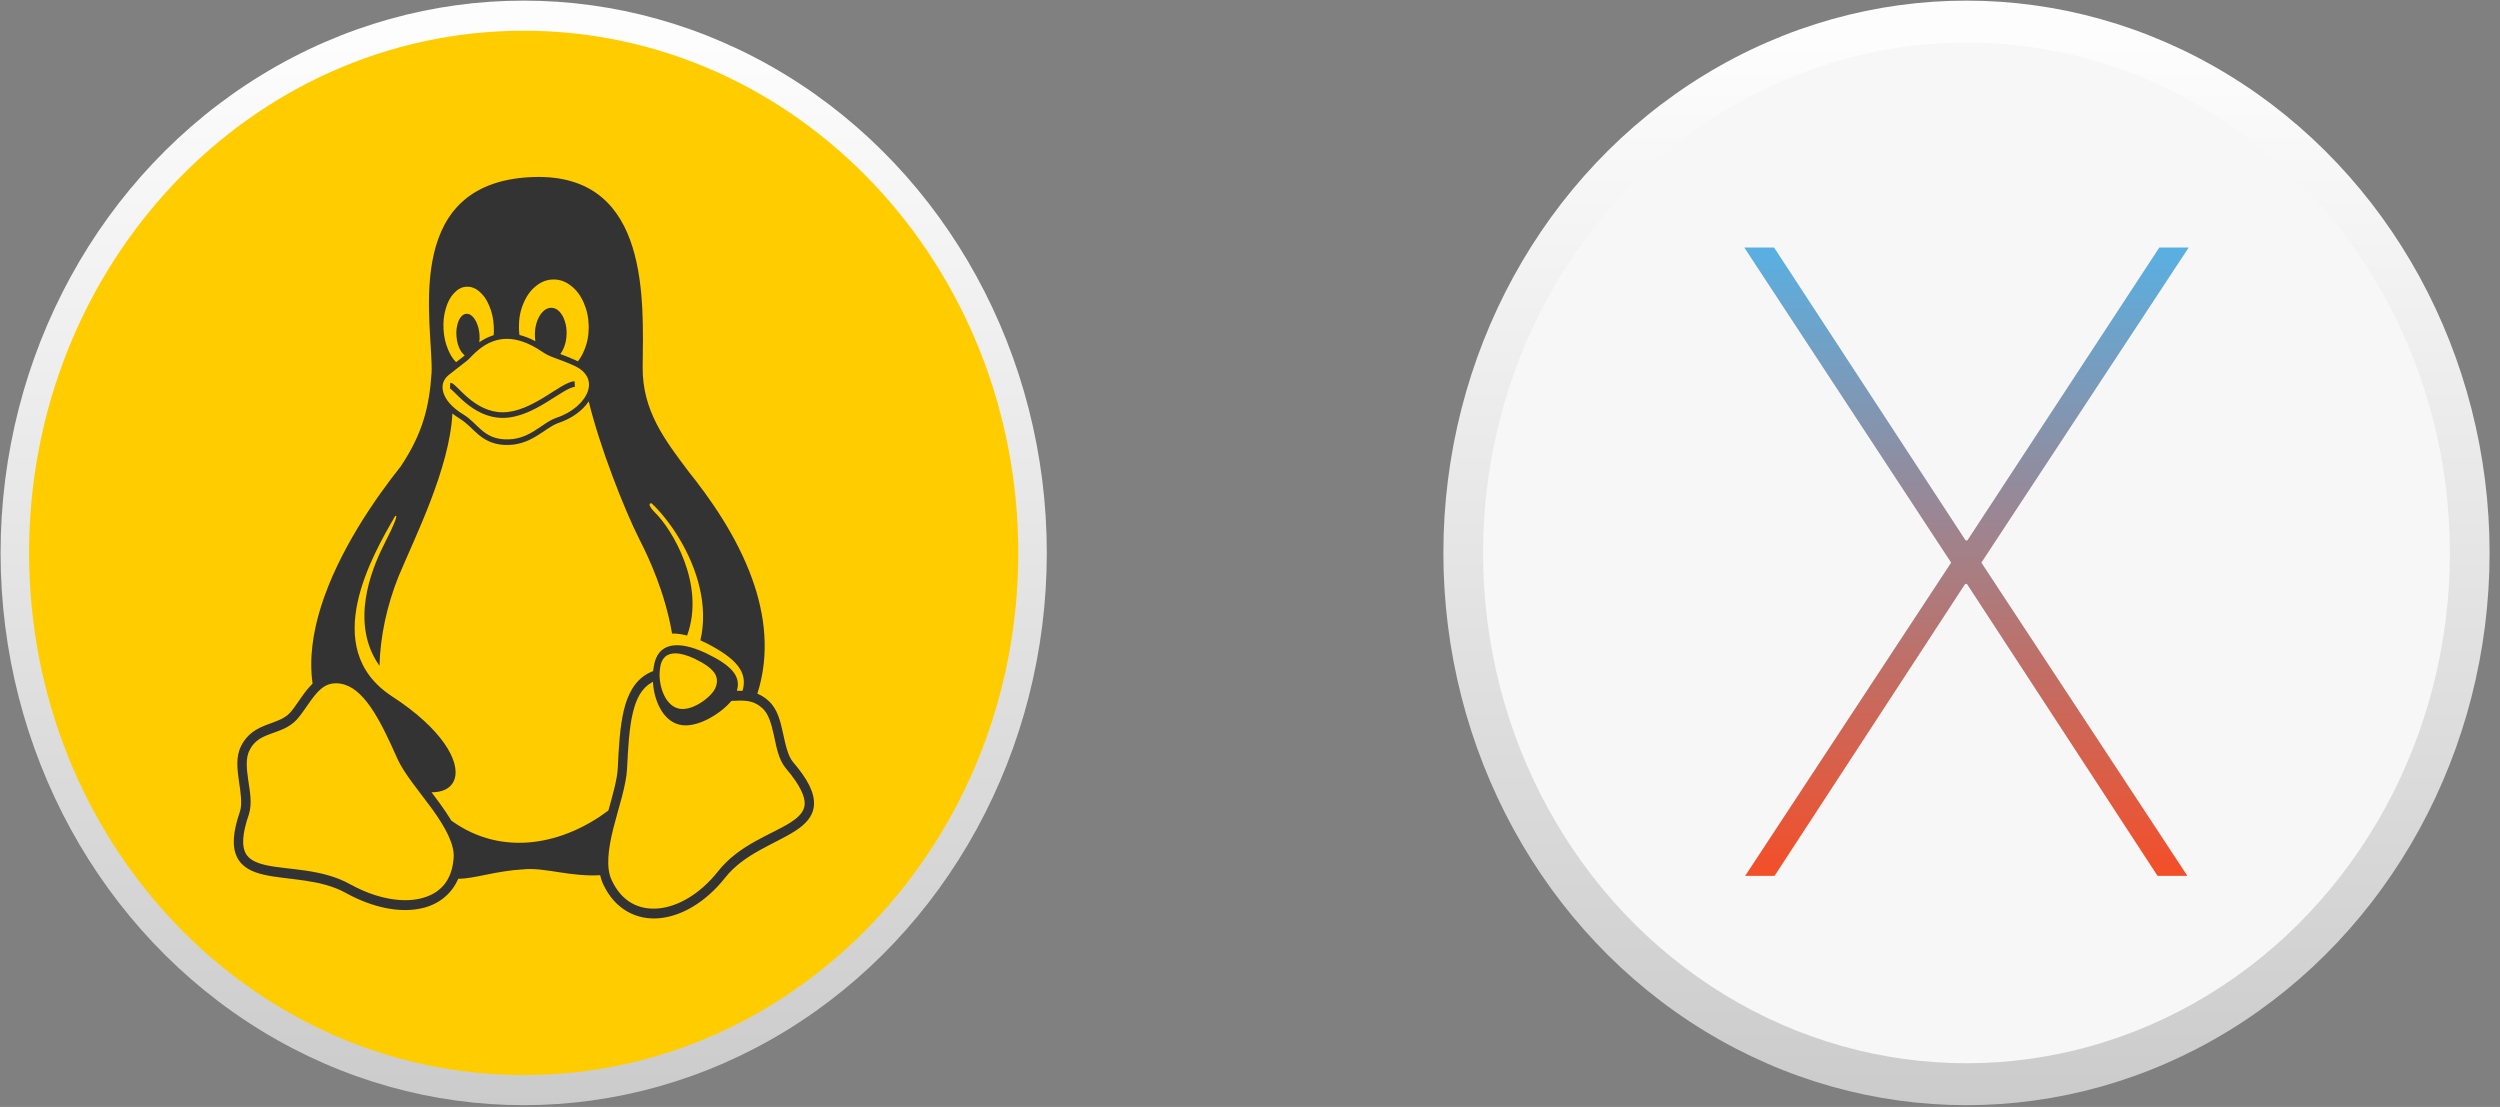 <?xml version="1.0" encoding="UTF-8" standalone="no"?>
<svg width="201px" height="89px" viewBox="0 0 201 89" version="1.1" xmlns="http://www.w3.org/2000/svg" xmlns:xlink="http://www.w3.org/1999/xlink" xmlns:sketch="http://www.bohemiancoding.com/sketch/ns">
    <rect x="0" y="0" width="201" height="89" fill="#808080" stroke="none"/>
    <!-- Generator: Sketch 3.5.2 (25235) - http://www.bohemiancoding.com/sketch -->
    <title>OSs</title>
    <desc>Created with Sketch.</desc>
    <defs>
        <linearGradient x1="50%" y1="3.961%" x2="50%" y2="100%" id="linearGradient-1">
            <stop stop-color="#FDFDFD" offset="0%"></stop>
            <stop stop-color="#CBCBCB" offset="100%"></stop>
        </linearGradient>
        <linearGradient x1="50%" y1="0%" x2="50%" y2="100%" id="linearGradient-2">
            <stop stop-color="#58B0E3" offset="0%"></stop>
            <stop stop-color="#F44E28" offset="100%"></stop>
        </linearGradient>
    </defs>
    <g id="Page-1" stroke="none" stroke-width="1" fill="none" fill-rule="evenodd" sketch:type="MSPage">
        <g id="cu7io.us" sketch:type="MSArtboardGroup" transform="translate(-812, -2451)">
            <g id="About-Me" sketch:type="MSLayerGroup" transform="translate(424, 1460)">
                <g id="OS's" transform="translate(388, 991)" sketch:type="MSShapeGroup">
                    <g id="OSs">
                        <g id="macosx" transform="translate(116, 0)">
                            <g id="Ovals">
                                <ellipse id="Oval" fill="url(#linearGradient-1)" cx="42.105" cy="44.453" rx="42.058" ry="44.403"></ellipse>
                                <ellipse id="Oval" fill="#F7F7F7" cx="42.105" cy="44.453" rx="38.866" ry="41.033"></ellipse>
                            </g>
                            <path d="M59.969,19.902 L57.608,19.902 L42.176,43.449 L42.035,43.449 L26.637,19.902 L24.242,19.902 L40.872,45.235 L24.312,70.418 L26.673,70.418 L42,46.946 L42.14,46.946 L57.467,70.418 L59.863,70.418 L43.303,45.235 L59.969,19.902 L59.969,19.902 L59.969,19.902 Z" id="Shape" fill="url(#linearGradient-2)"></path>
                        </g>
                        <g id="linux">
                            <g id="Ovals">
                                <ellipse id="Oval" fill="url(#linearGradient-1)" cx="42.105" cy="44.453" rx="42.058" ry="44.403"></ellipse>
                                <path d="M81.871,44.453 C81.871,67.639 64.067,86.436 42.105,86.436 C20.143,86.436 2.339,67.639 2.339,44.453 C2.339,21.266 20.143,2.47 42.105,2.47 C64.067,2.47 81.871,21.266 81.871,44.453 L81.871,44.453 Z" id="Oval" fill="#FFCC00"></path>
                            </g>
                            <path d="M43.308,14.225 C42.945,14.225 42.567,14.241 42.172,14.274 C32.203,15.122 34.847,26.241 34.699,29.965 C34.517,32.688 33.994,34.834 32.22,37.496 C30.136,40.112 27.202,44.347 25.812,48.755 C25.156,50.836 24.844,52.956 25.132,54.963 C25.042,55.049 24.956,55.138 24.874,55.23 C24.262,55.92 23.81,56.756 23.306,57.318 C22.835,57.814 22.165,58.002 21.428,58.281 C20.691,58.561 19.882,58.972 19.39,59.968 C19.39,59.968 19.39,59.968 19.39,59.968 C19.389,59.97 19.388,59.971 19.387,59.973 L19.387,59.973 C18.943,60.85 19.075,61.86 19.211,62.796 C19.346,63.731 19.484,64.615 19.301,65.215 C18.718,66.899 18.643,68.063 19.054,68.908 C19.466,69.754 20.312,70.128 21.268,70.339 C23.181,70.761 25.772,70.656 27.814,71.798 L27.989,71.449 L27.815,71.799 C30.001,73.006 32.217,73.434 33.985,73.008 C35.266,72.699 36.307,71.893 36.841,70.653 C38.224,70.646 39.741,70.028 42.172,69.887 C43.821,69.746 45.881,70.505 48.25,70.366 C48.312,70.637 48.401,70.898 48.524,71.146 C48.526,71.149 48.527,71.151 48.528,71.154 C49.446,73.093 51.153,73.98 52.971,73.828 C54.792,73.677 56.729,72.543 58.294,70.577 L58.007,70.322 L58.296,70.574 C59.788,68.664 62.264,67.872 63.905,66.827 C64.726,66.304 65.392,65.65 65.444,64.699 C65.495,63.749 64.967,62.684 63.752,61.26 L63.752,61.259 C63.751,61.259 63.75,61.258 63.75,61.257 C63.351,60.781 63.16,59.898 62.956,58.958 C62.751,58.019 62.523,57.005 61.792,56.348 L61.792,56.348 C61.791,56.347 61.789,56.346 61.788,56.345 L61.788,56.345 C61.497,56.077 61.195,55.895 60.891,55.773 C61.907,52.593 61.508,49.426 60.483,46.564 C59.224,43.052 57.027,39.992 55.35,37.898 C53.472,35.397 51.635,33.023 51.671,29.516 C51.727,24.164 52.229,14.238 43.307,14.225 L43.308,14.225 Z M44.515,22.471 C45.022,22.471 45.454,22.628 45.898,22.968 C46.349,23.314 46.674,23.747 46.936,24.351 C47.193,24.94 47.317,25.516 47.329,26.2 C47.329,26.218 47.329,26.233 47.334,26.251 C47.339,26.953 47.225,27.55 46.973,28.159 C46.829,28.507 46.663,28.799 46.465,29.052 C46.398,29.018 46.328,28.985 46.256,28.953 L46.256,28.953 C45.755,28.727 45.37,28.582 45.049,28.465 C45.165,28.317 45.262,28.142 45.347,27.924 C45.476,27.593 45.539,27.271 45.551,26.886 C45.551,26.871 45.556,26.858 45.556,26.84 C45.563,26.472 45.517,26.157 45.415,25.834 C45.308,25.496 45.173,25.253 44.976,25.05 C44.78,24.848 44.583,24.756 44.348,24.748 C44.337,24.748 44.326,24.748 44.315,24.748 C44.094,24.748 43.901,24.828 43.703,25.004 C43.494,25.189 43.339,25.424 43.21,25.752 C43.082,26.08 43.019,26.405 43.006,26.792 C43.004,26.807 43.004,26.82 43.004,26.835 C43,27.048 43.012,27.242 43.043,27.432 C42.591,27.193 42.164,27.031 41.763,26.93 C41.74,26.747 41.727,26.559 41.723,26.361 L41.723,26.308 C41.716,25.609 41.825,25.009 42.08,24.4 C42.334,23.79 42.65,23.352 43.094,22.996 C43.537,22.64 43.974,22.477 44.491,22.471 L44.515,22.471 L44.515,22.471 Z M37.587,23.05 C37.922,23.051 38.223,23.17 38.534,23.432 C38.871,23.716 39.126,24.08 39.339,24.592 C39.553,25.104 39.667,25.616 39.698,26.221 L39.698,26.226 C39.713,26.479 39.711,26.718 39.693,26.95 C39.626,26.97 39.561,26.991 39.497,27.014 C39.135,27.146 38.816,27.325 38.538,27.519 C38.565,27.316 38.569,27.111 38.548,26.881 C38.546,26.868 38.546,26.858 38.546,26.845 C38.517,26.541 38.456,26.284 38.354,26.026 C38.245,25.757 38.124,25.567 37.964,25.421 C37.818,25.289 37.681,25.228 37.531,25.23 C37.515,25.23 37.499,25.23 37.483,25.232 C37.313,25.247 37.173,25.334 37.039,25.506 C36.906,25.677 36.819,25.89 36.756,26.172 C36.692,26.453 36.675,26.73 36.702,27.047 C36.702,27.06 36.705,27.071 36.705,27.083 C36.734,27.391 36.792,27.647 36.896,27.905 C37.003,28.172 37.127,28.361 37.287,28.507 C37.314,28.532 37.34,28.554 37.367,28.573 C37.2,28.708 37.121,28.771 36.984,28.877 C36.897,28.945 36.792,29.025 36.671,29.12 C36.407,28.858 36.201,28.53 36.021,28.097 C35.807,27.585 35.693,27.073 35.659,26.469 L35.659,26.464 C35.628,25.859 35.684,25.339 35.841,24.802 C35.999,24.264 36.21,23.875 36.516,23.555 C36.821,23.234 37.129,23.073 37.5,23.053 C37.529,23.051 37.558,23.05 37.587,23.05 L37.587,23.05 Z M40.738,27.243 C41.518,27.24 42.458,27.51 43.595,28.282 C44.293,28.762 44.837,28.802 46.088,29.368 L46.09,29.368 L46.091,29.369 C46.693,29.63 47.047,29.97 47.22,30.328 C47.392,30.686 47.396,31.074 47.252,31.482 C46.963,32.299 46.04,33.159 44.745,33.586 L44.744,33.586 L44.743,33.587 C44.112,33.803 43.562,34.281 42.913,34.673 C42.264,35.065 41.529,35.381 40.531,35.32 C40.531,35.32 40.531,35.32 40.531,35.32 C39.681,35.268 39.173,34.963 38.713,34.573 C38.254,34.183 37.853,33.694 37.267,33.33 L37.265,33.329 L37.264,33.328 C36.319,32.764 35.804,32.113 35.642,31.547 C35.48,30.982 35.632,30.5 36.101,30.129 C36.627,29.713 36.993,29.429 37.237,29.24 C37.479,29.053 37.58,28.982 37.657,28.904 C37.658,28.904 37.658,28.904 37.658,28.903 L37.659,28.902 C38.054,28.507 38.685,27.786 39.636,27.441 C39.964,27.322 40.329,27.245 40.738,27.243 L40.738,27.243 Z M46.196,30.651 C45.859,30.673 45.506,30.856 45.096,31.098 C44.685,31.34 44.223,31.65 43.722,31.955 C42.721,32.564 41.569,33.148 40.423,33.148 C39.276,33.148 38.36,32.589 37.672,32.013 C37.329,31.726 37.045,31.436 36.818,31.212 C36.705,31.1 36.607,31.005 36.515,30.93 C36.423,30.855 36.349,30.782 36.195,30.782 L36.188,31.122 C36.177,31.236 36.166,31.232 36.17,31.235 C36.177,31.24 36.213,31.253 36.255,31.287 C36.322,31.342 36.416,31.431 36.527,31.541 C36.749,31.761 37.044,32.063 37.407,32.367 C38.134,32.975 39.145,33.599 40.423,33.599 C41.704,33.599 42.915,32.967 43.936,32.345 C44.446,32.034 44.91,31.724 45.304,31.491 C45.698,31.259 46.029,31.113 46.221,31.101 L46.196,30.651 L46.196,30.651 Z M47.334,32.269 C48.184,35.808 50.162,40.92 51.433,43.415 C52.109,44.738 53.454,47.55 54.034,50.938 C54.402,50.926 54.808,50.983 55.242,51.1 C56.76,46.944 53.954,42.467 52.671,41.22 C52.153,40.689 52.128,40.451 52.384,40.463 C53.777,41.762 55.604,44.377 56.269,47.328 C56.573,48.674 56.637,50.088 56.312,51.484 C56.471,51.554 56.633,51.63 56.797,51.712 C59.234,52.965 60.136,54.055 59.702,55.542 C59.56,55.537 59.419,55.538 59.282,55.541 C59.269,55.541 59.257,55.542 59.244,55.542 C59.597,54.363 58.815,53.494 56.731,52.498 C54.57,51.494 52.848,51.594 52.557,53.63 C52.538,53.737 52.523,53.846 52.512,53.956 C52.35,54.015 52.188,54.091 52.025,54.185 C51.01,54.771 50.456,55.835 50.148,57.139 C49.84,58.443 49.752,60.019 49.667,61.791 L49.667,61.792 C49.615,62.683 49.268,63.887 48.916,65.164 C45.376,67.83 40.462,68.985 36.29,65.979 C36.007,65.507 35.683,65.039 35.349,64.578 C35.136,64.283 34.917,63.99 34.699,63.701 C35.127,63.701 35.491,63.628 35.786,63.487 C36.151,63.312 36.409,63.03 36.536,62.669 C36.79,61.947 36.535,60.928 35.72,59.764 C34.906,58.601 33.527,57.287 31.501,55.975 C31.501,55.975 31.5,55.975 31.5,55.975 C30.012,54.997 29.179,53.799 28.789,52.497 C28.4,51.196 28.454,49.789 28.755,48.399 C29.331,45.732 30.812,43.139 31.758,41.511 C32.012,41.313 31.849,41.878 30.801,43.932 C29.862,45.81 28.106,50.144 30.51,53.528 C30.574,51.12 31.119,48.664 32.033,46.368 C33.365,43.18 36.15,37.654 36.372,33.249 C36.486,33.336 36.878,33.615 37.052,33.72 C37.053,33.721 37.053,33.721 37.053,33.721 C37.564,34.038 37.948,34.503 38.445,34.925 C38.943,35.347 39.565,35.712 40.506,35.77 L40.506,35.77 C41.603,35.837 42.439,35.478 43.124,35.065 C43.808,34.652 44.355,34.195 44.872,34.016 C44.873,34.016 44.874,34.016 44.875,34.016 C45.969,33.654 46.839,33.015 47.334,32.269 L47.334,32.269 Z M54.283,52.53 C54.726,52.528 55.263,52.684 55.851,52.962 C57.432,53.732 57.927,54.393 57.495,55.364 C57.131,56.096 55.574,57.261 54.507,56.954 C53.418,56.657 52.886,55 53.064,53.748 C53.158,52.897 53.614,52.534 54.283,52.53 L54.283,52.53 Z M52.494,54.819 C52.583,56.35 53.301,57.912 54.57,58.25 C55.959,58.636 57.961,57.378 58.807,56.352 C58.975,56.345 59.14,56.336 59.3,56.332 C60.042,56.313 60.664,56.358 61.299,56.945 L61.301,56.947 L61.304,56.949 C61.792,57.386 62.024,58.211 62.225,59.136 C62.427,60.061 62.588,61.068 63.192,61.786 L63.193,61.787 L63.193,61.788 C64.354,63.148 64.727,64.068 64.695,64.654 C64.664,65.241 64.261,65.677 63.518,66.15 C62.033,67.096 59.401,67.918 57.72,70.068 C56.26,71.902 54.48,72.909 52.912,73.04 C51.345,73.171 49.992,72.484 49.195,70.794 L49.193,70.79 L49.191,70.786 C48.696,69.793 48.902,68.225 49.319,66.571 C49.735,64.918 50.334,63.219 50.414,61.839 L50.414,61.837 L50.414,61.835 C50.499,60.067 50.593,58.522 50.874,57.331 C51.156,56.139 51.599,55.332 52.384,54.879 C52.42,54.858 52.456,54.838 52.493,54.819 L52.494,54.819 Z M27.002,54.934 C27.119,54.935 27.243,54.945 27.375,54.966 C28.264,55.108 29.039,55.764 29.785,56.833 C30.532,57.902 31.227,59.362 31.941,60.98 L31.942,60.983 L31.942,60.985 C32.516,62.249 33.727,63.64 34.753,65.058 C35.779,66.476 36.573,67.9 36.47,68.99 L36.47,68.995 L36.469,69 C36.335,70.858 35.342,71.87 33.818,72.238 C32.294,72.605 30.228,72.24 28.165,71.1 L28.163,71.1 C25.88,69.824 23.164,69.951 21.422,69.566 C20.55,69.374 19.982,69.085 19.721,68.549 C19.46,68.012 19.454,67.076 20.009,65.479 L20.011,65.472 L20.013,65.465 C20.288,64.572 20.085,63.595 19.952,62.678 C19.818,61.761 19.753,60.926 20.05,60.345 L20.051,60.342 L20.053,60.339 C20.433,59.566 20.99,59.29 21.681,59.028 C22.373,58.766 23.193,58.561 23.84,57.876 L23.843,57.872 L23.846,57.869 C24.445,57.202 24.894,56.367 25.421,55.774 C25.865,55.273 26.309,54.942 26.978,54.937 L27.002,54.937 L27.002,54.934 Z" id="Tux" fill="#333333"></path>
                        </g>
                    </g>
                </g>
            </g>
        </g>
    </g>
</svg>